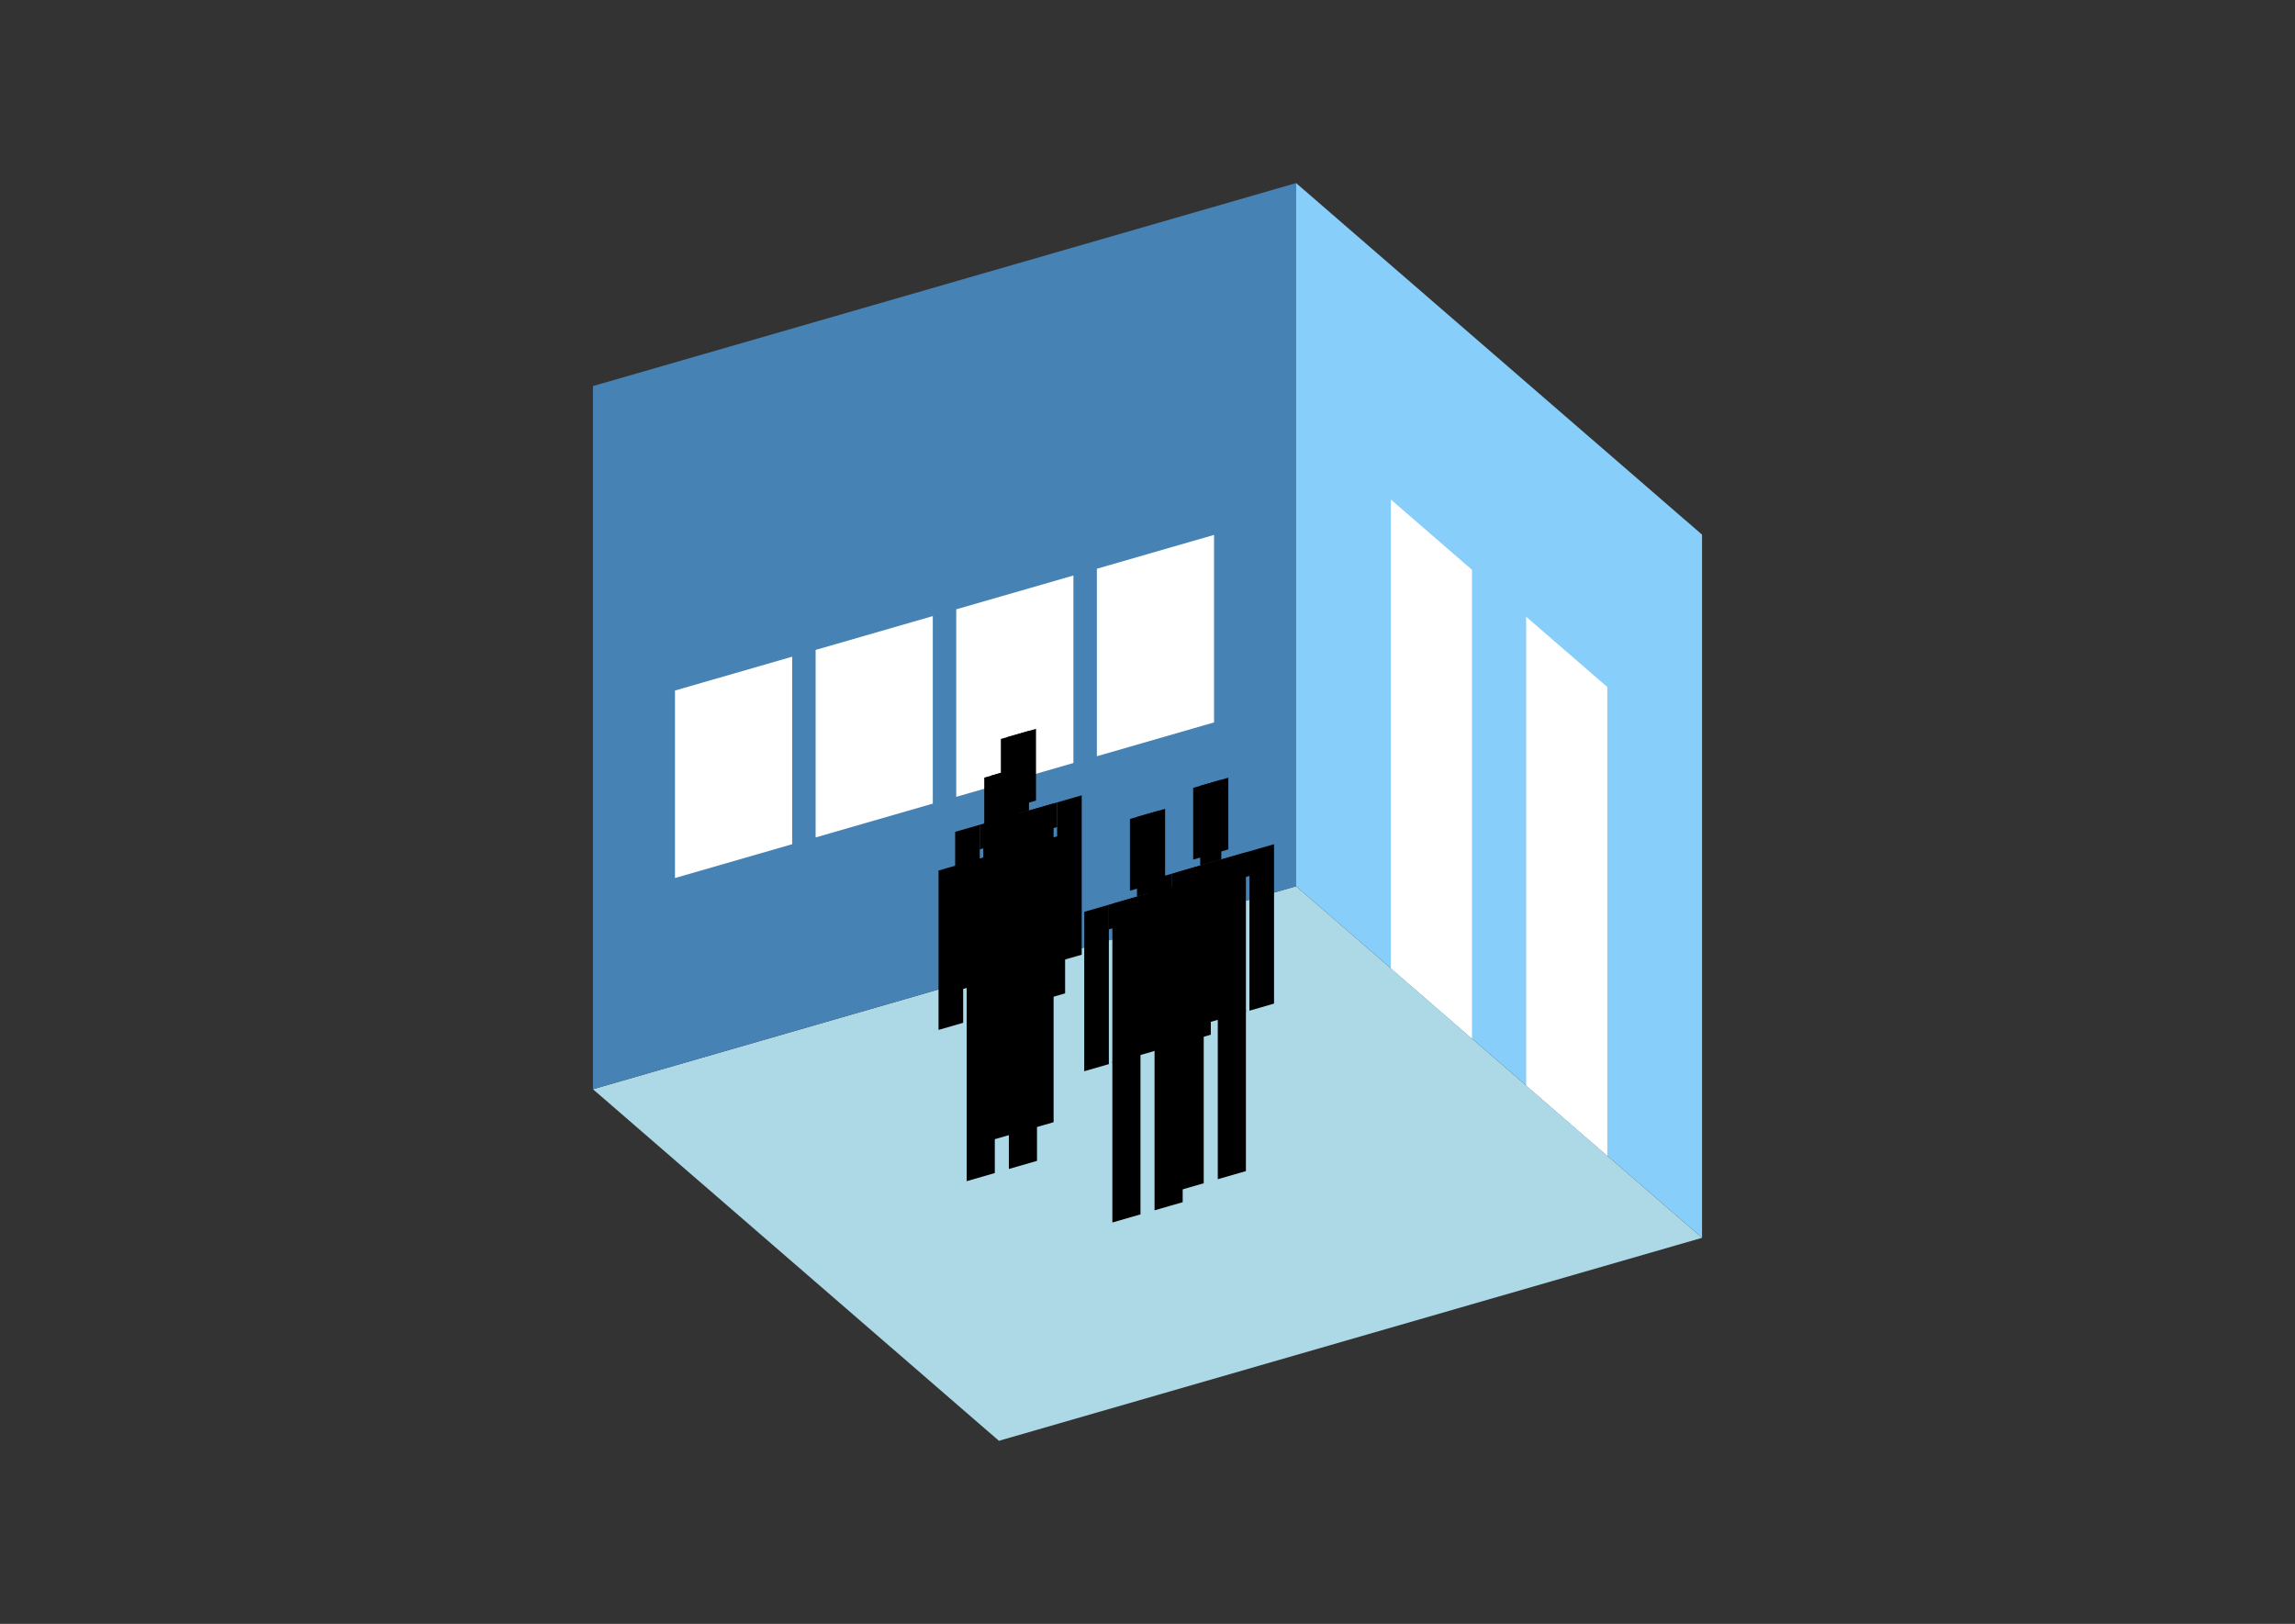 <?xml version="1.0" encoding="UTF-8"?>
<svg
  xmlns="http://www.w3.org/2000/svg"
  width="848"
  height="600"
  style="background-color:white"
>
  <rect width="100%" height="100%" fill="#333333" stroke="none"/>
  <polygon fill="lightblue" points="369.096,532.356 219.096,402.452 478.904,327.452 628.904,457.356" />
  <polygon fill="steelblue" points="219.096,402.452 219.096,142.644 478.904,67.644 478.904,327.452" />
  <polygon fill="lightskyblue" points="628.904,457.356 628.904,197.548 478.904,67.644 478.904,327.452" />
  <polygon fill="white" points="543.904,383.744 543.904,210.538 513.904,184.558 513.904,357.763" />
  <polygon fill="white" points="593.904,427.045 593.904,253.84 563.904,227.859 563.904,401.064" />
  <polygon fill="white" points="249.407,324.42 249.407,255.138 292.708,242.638 292.708,311.92" />
  <polygon fill="white" points="301.369,309.42 301.369,240.138 344.67,227.638 344.67,296.92" />
  <polygon fill="white" points="353.33,294.42 353.33,225.138 396.631,212.638 396.631,281.92" />
  <polygon fill="white" points="405.292,279.42 405.292,210.138 448.593,197.638 448.593,266.92" />
  <polygon fill="hsl(360.0,50.0%,65.632%)" points="363.321,422.138 363.321,362.659 373.714,359.659 373.714,419.138" />
  <polygon fill="hsl(360.0,50.0%,65.632%)" points="389.302,414.638 389.302,355.159 378.91,358.159 378.91,417.638" />
  <polygon fill="hsl(360.0,50.0%,65.632%)" points="352.929,366.248 352.929,307.358 362.022,304.733 362.022,363.623" />
  <polygon fill="hsl(360.0,50.0%,65.632%)" points="390.601,355.373 390.601,296.483 399.694,293.858 399.694,352.748" />
  <polygon fill="hsl(360.0,50.0%,65.632%)" points="362.022,313.827 362.022,304.733 390.601,296.483 390.601,305.577" />
  <polygon fill="hsl(360.0,50.0%,65.632%)" points="363.321,363.248 363.321,304.358 389.302,296.858 389.302,355.748" />
  <polygon fill="hsl(360.0,50.0%,65.632%)" points="369.817,299.539 369.817,273.038 382.807,269.288 382.807,295.789" />
  <polygon fill="hsl(360.0,50.0%,65.632%)" points="372.415,301.733 372.415,272.288 380.209,270.038 380.209,299.483" />
  <polygon fill="hsl(360.0,50.0%,62.019%)" points="357.185,436.423 357.185,376.944 367.577,373.944 367.577,433.423" />
  <polygon fill="hsl(360.0,50.0%,62.019%)" points="383.166,428.923 383.166,369.444 372.773,372.444 372.773,431.923" />
  <polygon fill="hsl(360.0,50.0%,62.019%)" points="346.793,380.533 346.793,321.643 355.886,319.018 355.886,377.908" />
  <polygon fill="hsl(360.0,50.0%,62.019%)" points="384.465,369.658 384.465,310.768 393.558,308.143 393.558,367.033" />
  <polygon fill="hsl(360.0,50.0%,62.019%)" points="355.886,328.111 355.886,319.018 384.465,310.768 384.465,319.861" />
  <polygon fill="hsl(360.0,50.0%,62.019%)" points="357.185,377.533 357.185,318.643 383.166,311.143 383.166,370.033" />
  <polygon fill="hsl(360.0,50.0%,62.019%)" points="363.68,313.824 363.68,287.323 376.671,283.573 376.671,310.074" />
  <polygon fill="hsl(360.0,50.0%,62.019%)" points="366.278,316.018 366.278,286.573 374.072,284.323 374.072,313.768" />
  <polygon fill="hsl(360.0,50.0%,54.496%)" points="434.382,440.198 434.382,380.72 444.774,377.72 444.774,437.198" />
  <polygon fill="hsl(360.0,50.0%,54.496%)" points="460.362,432.698 460.362,373.22 449.97,376.22 449.97,435.698" />
  <polygon fill="hsl(360.0,50.0%,54.496%)" points="423.989,384.309 423.989,325.419 433.082,322.794 433.082,381.684" />
  <polygon fill="hsl(360.0,50.0%,54.496%)" points="461.661,373.434 461.661,314.544 470.755,311.919 470.755,370.809" />
  <polygon fill="hsl(360.0,50.0%,54.496%)" points="433.082,331.887 433.082,322.794 461.661,314.544 461.661,323.637" />
  <polygon fill="hsl(360.0,50.0%,54.496%)" points="434.382,381.309 434.382,322.419 460.362,314.919 460.362,373.809" />
  <polygon fill="hsl(360.0,50.0%,54.496%)" points="440.877,317.599 440.877,291.099 453.867,287.349 453.867,313.849" />
  <polygon fill="hsl(360.0,50.0%,54.496%)" points="443.475,319.794 443.475,290.349 451.269,288.099 451.269,317.544" />
  <polygon fill="hsl(360.0,50.0%,53.125%)" points="411.018,451.693 411.018,392.214 421.411,389.214 421.411,448.693" />
  <polygon fill="hsl(360.0,50.0%,53.125%)" points="436.999,444.193 436.999,384.714 426.607,387.714 426.607,447.193" />
  <polygon fill="hsl(360.0,50.0%,53.125%)" points="400.626,395.803 400.626,336.914 409.719,334.289 409.719,393.178" />
  <polygon fill="hsl(360.0,50.0%,53.125%)" points="438.298,384.928 438.298,326.039 447.391,323.414 447.391,382.303" />
  <polygon fill="hsl(360.0,50.0%,53.125%)" points="409.719,343.382 409.719,334.289 438.298,326.039 438.298,335.132" />
  <polygon fill="hsl(360.0,50.0%,53.125%)" points="411.018,392.803 411.018,333.914 436.999,326.414 436.999,385.303" />
  <polygon fill="hsl(360.0,50.0%,53.125%)" points="417.513,329.094 417.513,302.594 430.504,298.844 430.504,325.344" />
  <polygon fill="hsl(360.0,50.0%,53.125%)" points="420.111,331.289 420.111,301.844 427.906,299.594 427.906,329.039" />
</svg>
